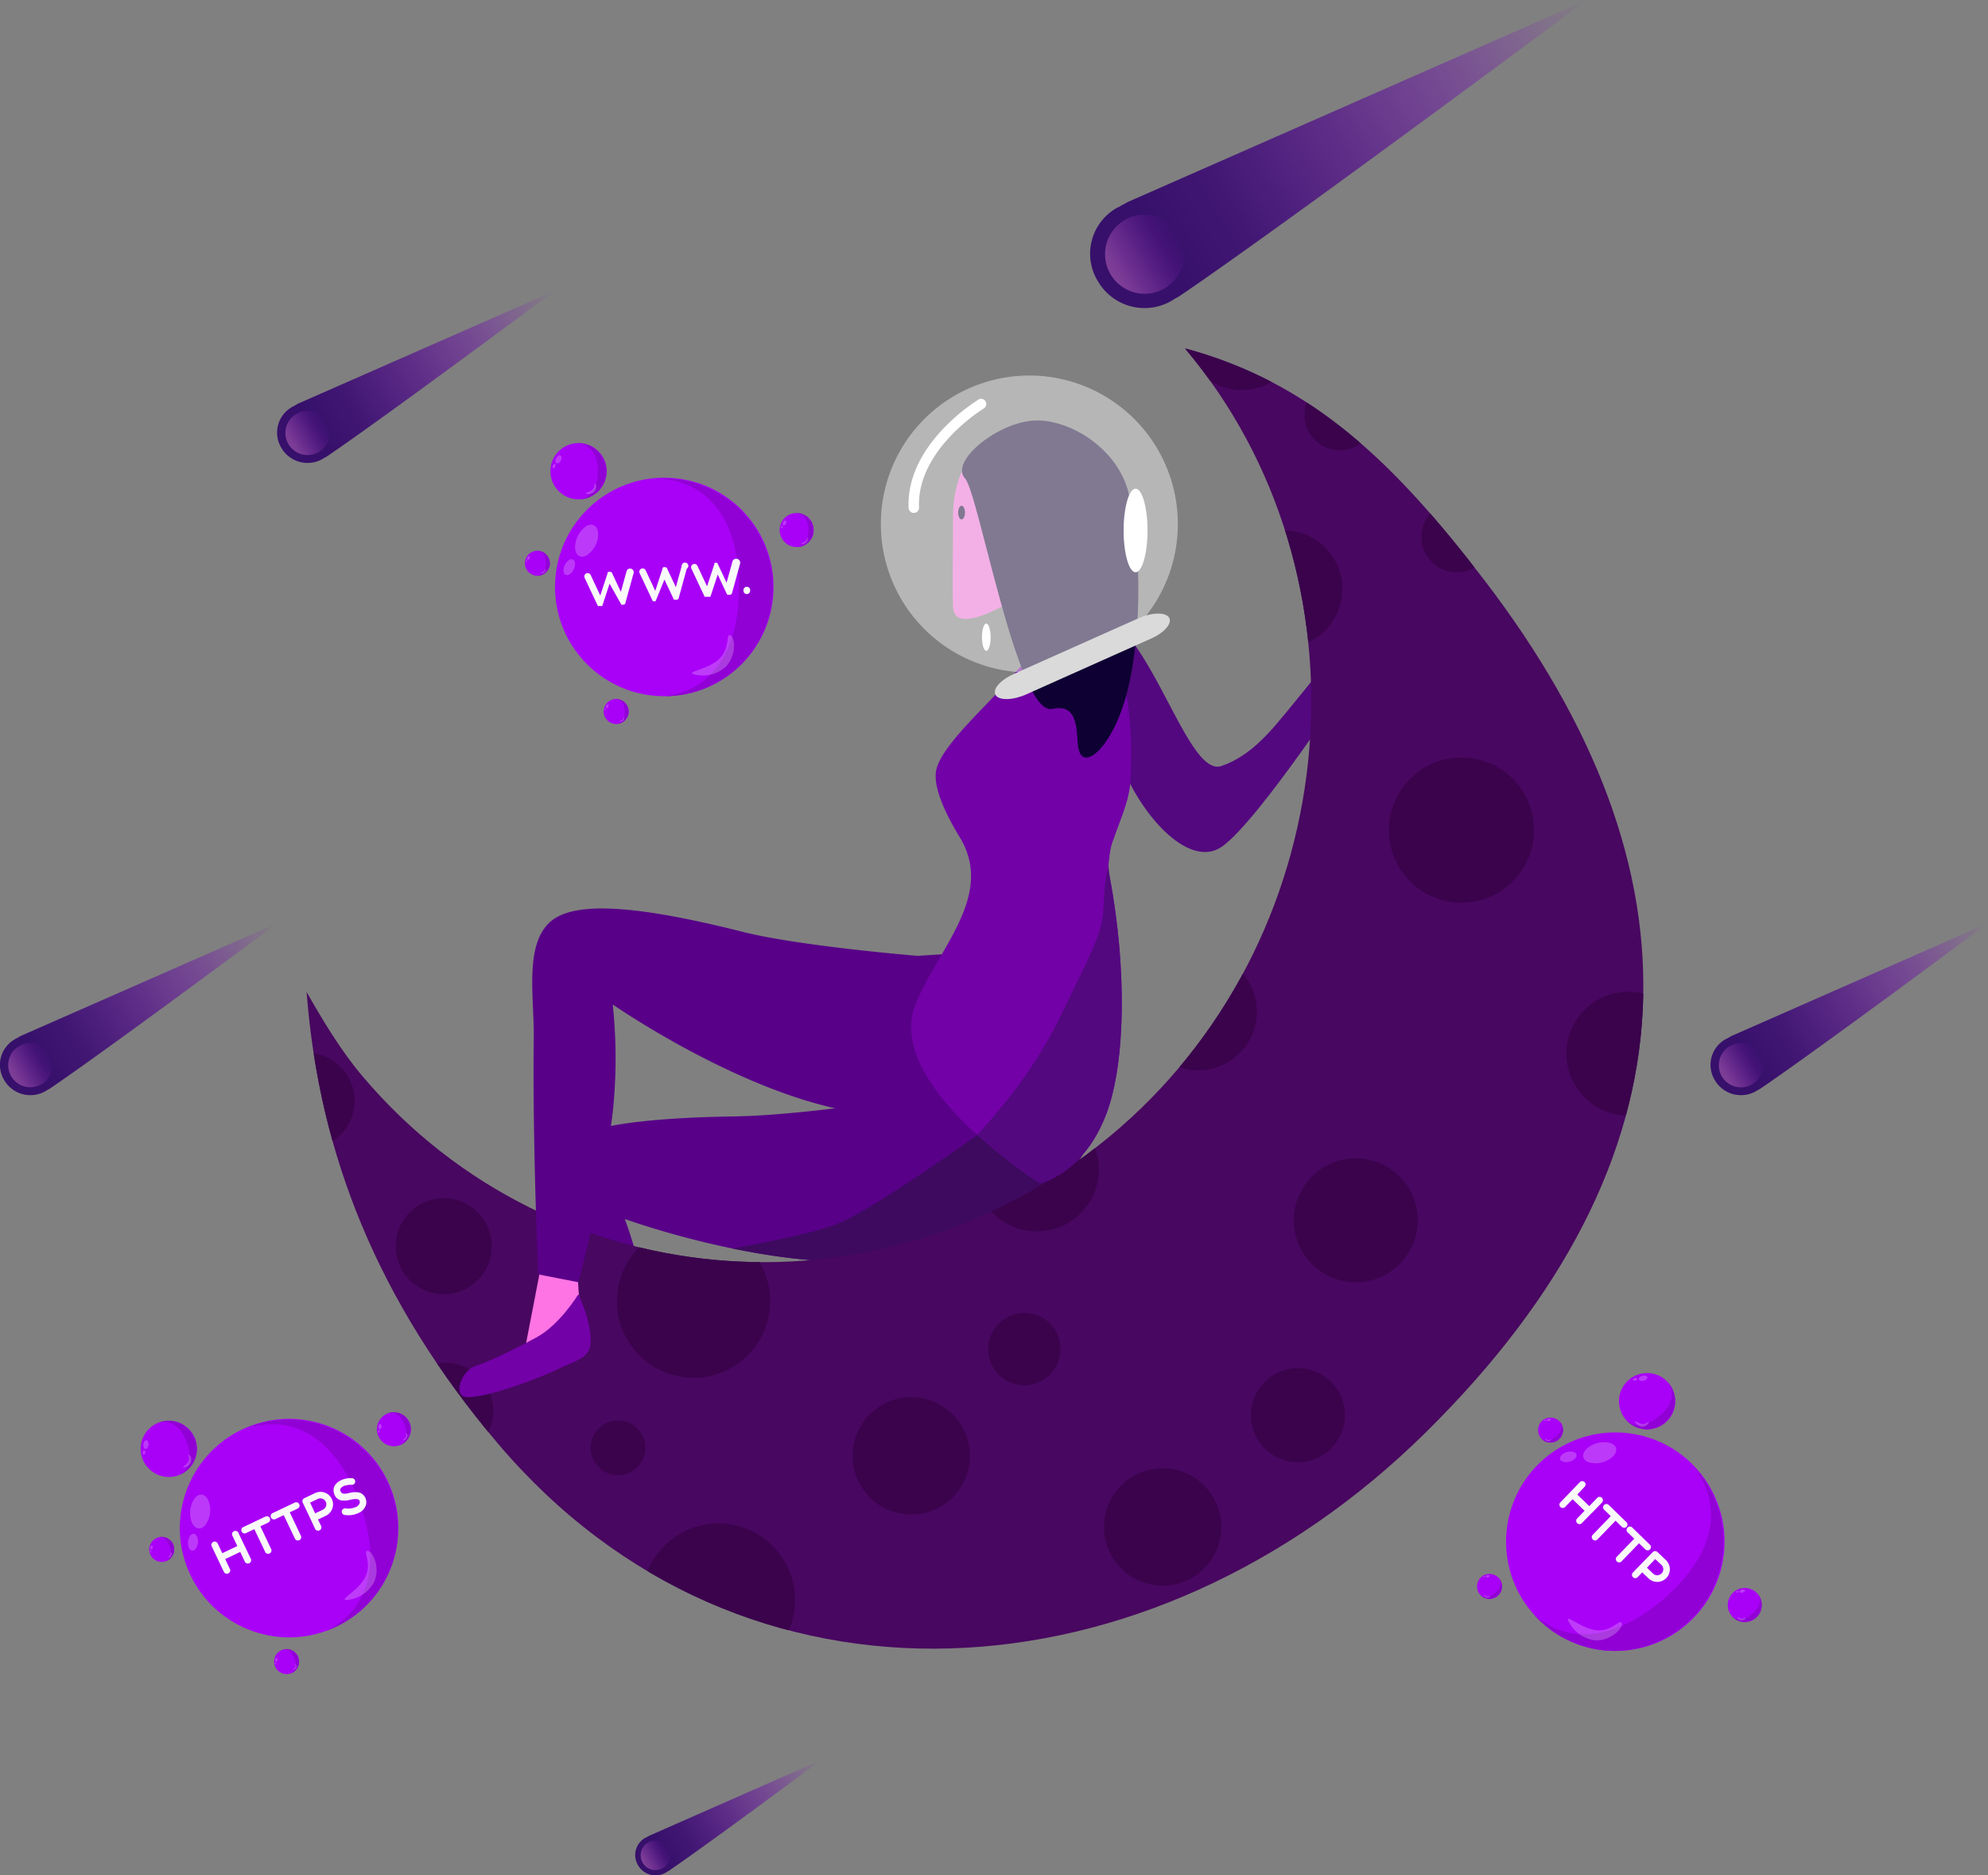 <svg id="Layer_1" data-name="Layer 1" xmlns="http://www.w3.org/2000/svg" xmlns:xlink="http://www.w3.org/1999/xlink" viewBox="0 0 459.06 433.07"><rect x="0" y="0" width="459.06" height="433.07" fill="#808080" stroke="none"/><defs><style>.cls-1,.cls-5{fill:#580088;}.cls-1,.cls-2,.cls-4{clip-rule:evenodd;}.cls-2,.cls-9{fill:#480760;}.cls-3{fill:#a901f7;}.cls-13,.cls-4{fill:#7201a7;}.cls-12,.cls-13,.cls-15,.cls-16,.cls-17,.cls-19,.cls-5,.cls-7,.cls-8,.cls-9{fill-rule:evenodd;}.cls-6{clip-path:url(#clip-path);}.cls-7{fill:#3e0a60;}.cls-8{fill:#53087f;}.cls-10{clip-path:url(#clip-path-2);}.cls-11{fill:#3a034c;}.cls-12{fill:#fe74e4;}.cls-14{clip-path:url(#clip-path-3);}.cls-15{fill:#0e0033;}.cls-16{fill:#e9e9e9;opacity:0.52;}.cls-17{fill:#dadada;}.cls-18,.cls-19,.cls-32,.cls-33{fill:#fff;}.cls-20{fill:url(#linear-gradient);}.cls-21,.cls-23,.cls-25,.cls-27,.cls-29{opacity:0.36;}.cls-21{fill:url(#linear-gradient-2);}.cls-22{fill:url(#linear-gradient-3);}.cls-23{fill:url(#linear-gradient-4);}.cls-24{fill:url(#linear-gradient-5);}.cls-25{fill:url(#linear-gradient-6);}.cls-26{fill:url(#linear-gradient-7);}.cls-27{fill:url(#linear-gradient-8);}.cls-28{fill:url(#linear-gradient-9);}.cls-29{fill:url(#linear-gradient-10);}.cls-30{clip-path:url(#clip-path-4);}.cls-31{fill:#9101d5;}.cls-32{opacity:0.23;}.cls-33{opacity:0.22;}.cls-34{clip-path:url(#clip-path-5);}.cls-35{clip-path:url(#clip-path-6);}.cls-36{clip-path:url(#clip-path-7);}.cls-37{clip-path:url(#clip-path-8);}.cls-38{fill:#f9f9f9;}.cls-39{clip-path:url(#clip-path-9);}.cls-40{clip-path:url(#clip-path-10);}.cls-41{clip-path:url(#clip-path-11);}.cls-42{clip-path:url(#clip-path-12);}.cls-43{clip-path:url(#clip-path-13);}.cls-44{clip-path:url(#clip-path-14);}.cls-45{clip-path:url(#clip-path-15);}.cls-46{clip-path:url(#clip-path-16);}.cls-47{clip-path:url(#clip-path-17);}.cls-48{clip-path:url(#clip-path-18);}</style><clipPath id="clip-path" transform="translate(-23.78 -37.21)"><path class="cls-1" d="M278.6,294.88S267.09,320.5,252.44,324c4.86-1.16-16.11,5.47-37.37,4.47-23.17-1.09-47-9.76-47-9.76a114.93,114.93,0,0,1,5.83,23.77c2.12,18.27,1.53,39.5,1.53,39.5l-9.37.63s-2.86-9.82-6.27-22.43c-2.49-9.23-5.28-19.95-7.46-29.41-2.09-9.08-7.5-20.63-2.18-27.18,4.77-5.87,19.63-8.21,43.21-8.57,13.24-.2,33-3.17,33-3.17l19.63-6s13.87-3,18-.27,14.64,9.38,14.64,9.38h0Z"/></clipPath><clipPath id="clip-path-2" transform="translate(-23.78 -37.21)"><path class="cls-2" d="M297.35,117.6c44.17,52.31,37.55,134.28-14.93,180s-130.83,40.37-175-11.94c-4.95-5.86-9.17-12.92-12.84-19.38,2.89,37.68,16.51,71.48,44,104.08C195.29,437.47,289.45,430.73,353,368c64.32-63.49,64.8-130,13.4-197-20.51-26.75-39.53-45.41-69.05-53.36h0Z"/></clipPath><clipPath id="clip-path-3" transform="translate(-23.78 -37.21)"><path class="cls-4" d="M280,234.52c0,0.83-.21,1.66-0.24,2.48a12.58,12.58,0,0,0,.22,2.44c4,21.09,3.76,43-.68,54.86-5.28,14.12-15.37,16.16-15.37,16.16a125.42,125.42,0,0,1-16.09-12.64c-8.66-8.22-16.76-19.22-12.47-29.2,5.48-12.76,17.51-24.38,10.51-37.24-0.89-1.63-6.58-10.28-6-15.78s11-14.63,16.19-20.61c7.61-8.74,15.76-17.34,15.76-17.34s14.87,4,13,39.8c-0.24,4.59-2.38,9-3.79,13.24a13.08,13.08,0,0,0-1,3.81v0Z"/></clipPath><linearGradient id="linear-gradient" x1="265.02" y1="156.74" x2="395.24" y2="156.74" gradientTransform="translate(-30.52 102.59) rotate(-30.66)" gradientUnits="userSpaceOnUse"><stop offset="0.13" stop-color="#37106b"/><stop offset="0.27" stop-color="#3d0f73" stop-opacity="0.93"/><stop offset="0.47" stop-color="#4e0d87" stop-opacity="0.74"/><stop offset="0.72" stop-color="#6909a9" stop-opacity="0.43"/><stop offset="1" stop-color="#8f03d8" stop-opacity="0"/></linearGradient><linearGradient id="linear-gradient-2" x1="268.33" y1="156.74" x2="286.61" y2="156.74" gradientTransform="translate(10.62 -60.83)" gradientUnits="userSpaceOnUse"><stop offset="0" stop-color="#ff94e7"/><stop offset="0.09" stop-color="#fa8ee6" stop-opacity="0.96"/><stop offset="0.23" stop-color="#ee7ee5" stop-opacity="0.85"/><stop offset="0.43" stop-color="#da64e2" stop-opacity="0.67"/><stop offset="0.66" stop-color="#be40de" stop-opacity="0.42"/><stop offset="0.92" stop-color="#9b12da" stop-opacity="0.1"/><stop offset="1" stop-color="#8f03d8" stop-opacity="0"/></linearGradient><linearGradient id="linear-gradient-3" x1="83.19" y1="93.66" x2="155.95" y2="93.66" xlink:href="#linear-gradient"/><linearGradient id="linear-gradient-4" x1="85.04" y1="93.66" x2="95.26" y2="93.66" gradientTransform="translate(4.64 43.52)" xlink:href="#linear-gradient-2"/><linearGradient id="linear-gradient-5" x1="-46.32" y1="186.61" x2="26.44" y2="186.61" xlink:href="#linear-gradient"/><linearGradient id="linear-gradient-6" x1="-44.47" y1="186.61" x2="-34.25" y2="186.61" gradientTransform="translate(70.15 96.57)" xlink:href="#linear-gradient-2"/><linearGradient id="linear-gradient-7" x1="293.45" y1="388.05" x2="366.22" y2="388.05" xlink:href="#linear-gradient"/><linearGradient id="linear-gradient-8" x1="295.31" y1="388.05" x2="305.52" y2="388.05" gradientTransform="translate(125.38 -104.88)" xlink:href="#linear-gradient-2"/><linearGradient id="linear-gradient-9" x1="-12.88" y1="417.17" x2="35.87" y2="417.17" xlink:href="#linear-gradient"/><linearGradient id="linear-gradient-10" x1="-11.64" y1="417.17" x2="-4.8" y2="417.17" gradientTransform="translate(183.38 48.45)" xlink:href="#linear-gradient-2"/><clipPath id="clip-path-4" transform="translate(-23.78 -37.21)"><circle class="cls-3" cx="177.17" cy="172.75" r="25.23"/></clipPath><clipPath id="clip-path-5" transform="translate(-23.78 -37.21)"><circle class="cls-3" cx="157.36" cy="146.02" r="6.5"/></clipPath><clipPath id="clip-path-6" transform="translate(-23.78 -37.21)"><circle class="cls-3" cx="207.74" cy="159.61" r="3.93"/></clipPath><clipPath id="clip-path-7" transform="translate(-23.78 -37.21)"><circle class="cls-3" cx="147.87" cy="167.28" r="2.89"/></clipPath><clipPath id="clip-path-8" transform="translate(-23.78 -37.21)"><circle class="cls-3" cx="166.05" cy="201.51" r="2.89"/></clipPath><clipPath id="clip-path-9" transform="translate(-23.78 -37.21)"><circle class="cls-3" cx="90.51" cy="390.1" r="25.23" transform="translate(-128.36 54.74) rotate(-20.07)"/></clipPath><clipPath id="clip-path-10" transform="translate(-23.78 -37.21)"><circle class="cls-3" cx="62.74" cy="371.79" r="6.5" transform="translate(-123.76 44.1) rotate(-20.07)"/></clipPath><clipPath id="clip-path-11" transform="translate(-23.78 -37.21)"><circle class="cls-3" cx="114.72" cy="367.27" r="3.93" transform="translate(-119.05 61.66) rotate(-20.07)"/></clipPath><clipPath id="clip-path-12" transform="translate(-23.78 -37.21)"><circle class="cls-3" cx="61.11" cy="395.02" r="2.89" transform="translate(-131.83 44.95) rotate(-20.07)"/></clipPath><clipPath id="clip-path-13" transform="translate(-23.78 -37.21)"><circle class="cls-3" cx="89.94" cy="420.93" r="2.89" transform="translate(-138.97 56.41) rotate(-20.07)"/></clipPath><clipPath id="clip-path-14" transform="translate(-23.78 -37.21)"><circle class="cls-3" cx="396.78" cy="393.22" r="25.23" transform="translate(-160.45 353.85) rotate(-40.7)"/></clipPath><clipPath id="clip-path-15" transform="translate(-23.78 -37.21)"><circle class="cls-3" cx="404.12" cy="360.78" r="6.5" transform="translate(-137.52 350.79) rotate(-40.7)"/></clipPath><clipPath id="clip-path-16" transform="translate(-23.78 -37.21)"><circle class="cls-3" cx="426.67" cy="407.83" r="3.93" transform="translate(-162.75 376.88) rotate(-40.7)"/></clipPath><clipPath id="clip-path-17" transform="translate(-23.78 -37.21)"><circle class="cls-3" cx="381.82" cy="367.45" r="2.89" transform="translate(-147.26 337.86) rotate(-40.7)"/></clipPath><clipPath id="clip-path-18" transform="translate(-23.78 -37.21)"><circle class="cls-3" cx="367.73" cy="403.55" r="2.89" transform="translate(-174.22 337.4) rotate(-40.7)"/></clipPath></defs><title>Hero 1</title><path class="cls-5" d="M278.6,294.88S267.09,320.5,252.44,324c4.86-1.16-16.11,5.47-37.37,4.47-23.17-1.09-47-9.76-47-9.76a114.93,114.93,0,0,1,5.83,23.77c2.12,18.27,1.53,39.5,1.53,39.5l-9.37.63s-2.86-9.82-6.27-22.43c-2.49-9.23-5.28-19.95-7.46-29.41-2.09-9.08-7.5-20.63-2.18-27.18,4.77-5.87,19.63-8.21,43.21-8.57,13.24-.2,33-3.17,33-3.17l19.63-6s13.87-3,18-.27,14.64,9.38,14.64,9.38h0Z" transform="translate(-23.78 -37.21)"/><g class="cls-6"><path class="cls-7" d="M252,297.5s-24.89,18-34.38,22.13c-7.41,3.2-31,7-31,7s47,3.07,59.33,4.74,38.91-28.26,37.67-31S252,297.5,252,297.5Z" transform="translate(-23.78 -37.21)"/></g><path class="cls-8" d="M258.83,188.93c-0.45-.78,18.79,10.07,23.22,23,4.38,12.8,16.09,26.24,23.9,20.79,8.55-6,30.91-40.27,30.91-40.27l-4.8-4.77s-4.65,6-10.09,12.61c-4.5,5.45-9.08,11.37-16.12,13.81-8.84,3.06-17.67-39.11-33.26-36.36-3.32.59-13.76,11.16-13.76,11.16h0Z" transform="translate(-23.78 -37.21)"/><path class="cls-9" d="M297.35,117.6c44.17,52.31,37.55,134.28-14.93,180s-130.83,40.37-175-11.94c-4.95-5.86-9.17-12.92-12.84-19.38,2.89,37.68,16.51,71.48,44,104.08C195.29,437.47,289.45,430.73,353,368c64.32-63.49,64.8-130,13.4-197-20.51-26.75-39.53-45.41-69.05-53.36h0Z" transform="translate(-23.78 -37.21)"/><g class="cls-10"><circle class="cls-11" cx="70.8" cy="254.23" r="11.08"/><circle class="cls-11" cx="102.47" cy="287.78" r="11.08"/><circle class="cls-11" cx="102.8" cy="325.78" r="11.08"/><circle class="cls-11" cx="160.15" cy="300.48" r="17.68"/><circle class="cls-11" cx="165.9" cy="369.48" r="17.68"/><circle class="cls-11" cx="142.71" cy="334.35" r="6.31"/><circle class="cls-11" cx="276.68" cy="233.62" r="13.54"/><circle class="cls-11" cx="268.47" cy="352.62" r="13.54"/><circle class="cls-11" cx="210.42" cy="336.19" r="13.54"/><circle class="cls-11" cx="286.75" cy="76.52" r="13.54"/><circle class="cls-11" cx="296.42" cy="136.01" r="13.54"/><circle class="cls-11" cx="309.39" cy="95.79" r="8.17"/><circle class="cls-11" cx="336.39" cy="124" r="8.17"/><circle class="cls-11" cx="337.47" cy="191.69" r="16.75"/><circle class="cls-11" cx="376.02" cy="243.32" r="14.3"/><circle class="cls-11" cx="313.07" cy="281.8" r="14.3"/><circle class="cls-11" cx="239.44" cy="270.05" r="14.3"/><circle class="cls-11" cx="236.54" cy="311.54" r="8.35"/><circle class="cls-11" cx="299.71" cy="326.8" r="10.85"/></g><path class="cls-12" d="M157.83,326.6s-1.32,4.1.05,12.79c2.26,14.29-12.63,8.05-12.63,8.05l4-20.69,8.54-.15h0Z" transform="translate(-23.78 -37.21)"/><path class="cls-5" d="M278.71,274.55s-17.34,22.19-32.44,21.8c5,0.13-17,1.18-37.49-5.34-22.32-7.1-43.51-21.84-43.51-21.84a118.59,118.59,0,0,1,0,24.89c-2.29,18.52-7.94,39.25-7.94,39.25l-9.29-1.82s-0.44-10.4-.75-23.69c-0.23-9.72-.39-21-0.25-30.86,0.13-9.47-2.39-22.24,4.36-27.3,6.05-4.53,21.09-3,44.15,2.82,13,3.25,40.06,5.48,40.06,5.48l13.45-.83s14.23,0.68,17.6,4.41,12,13,12,13h0Z" transform="translate(-23.78 -37.21)"/><path class="cls-12" d="M255.93,136.76s-12.17,3.11-12.09,20c0,7.34-.15,15.22,0,20.49,0.23,8,16.31-2.85,20.83-5.51s11.79-22.44,8.33-29.17-17.08-5.82-17.08-5.82h0Z" transform="translate(-23.78 -37.21)"/><path class="cls-13" d="M280,234.52c0,0.83-.21,1.66-0.24,2.48a12.58,12.58,0,0,0,.22,2.44c4,21.09,3.76,43-.68,54.86-5.28,14.12-15.37,16.16-15.37,16.16a125.42,125.42,0,0,1-16.09-12.64c-8.66-8.22-16.76-19.22-12.47-29.2,5.48-12.76,17.51-24.38,10.51-37.24-0.89-1.63-6.58-10.28-6-15.78s11-14.63,16.19-20.61c7.61-8.74,15.76-17.34,15.76-17.34s14.87,4,13,39.8c-0.24,4.59-2.38,9-3.79,13.24a13.08,13.08,0,0,0-1,3.81v0Z" transform="translate(-23.78 -37.21)"/><g class="cls-14"><path class="cls-8" d="M281.5,234s-2.42,1.95-2.75,10.06-0.42,8.11-10.58,28.78-28.83,36.33-28.83,36.33l26.83,10.33L293,290.16l-3.83-53.33Z" transform="translate(-23.78 -37.21)"/></g><path class="cls-15" d="M263.15,134.3c8.6,0,19.05,7.16,21.28,16.95,3.14,13.77,3,34.16-.79,47.29-3.48,12-10.55,17.74-11,10.25-0.3-4.64-.56-9-5.91-7.88-8,1.68-17-49.92-20.1-53.2-3.74-4,8-13.4,16.55-13.4h0Z" transform="translate(-23.78 -37.21)"/><path class="cls-15" d="M245.82,154c0.44,0,.79.71,0.79,1.58s-0.35,1.58-.79,1.58-0.79-.71-0.79-1.58,0.35-1.58.79-1.58h0Z" transform="translate(-23.78 -37.21)"/><path class="cls-16" d="M261.47,123.93a34.29,34.29,0,1,1-34.29,34.29,34.28,34.28,0,0,1,34.29-34.29h0Z" transform="translate(-23.78 -37.21)"/><path class="cls-17" d="M257.84,192.86L286.64,180c3.1-1.39,6.28-1.47,7.09-.18s-1,3.46-4.15,4.85l-28.8,12.88c-3.1,1.39-6.28,1.47-7.09.18s1-3.46,4.15-4.85h0Z" transform="translate(-23.78 -37.21)"/><path class="cls-13" d="M157.33,336.07s3.43,7.13,2.76,11.82c-0.43,3-3.71,3.67-6.7,5.12-7.71,3.76-20,7.64-22.46,6.7s-0.28-6.23,2.76-7.09c2.14-.61,8.56-3.64,14-6.59s9.67-10,9.67-10h0Z" transform="translate(-23.78 -37.21)"/><path class="cls-18" d="M249.69,129.48a1.2,1.2,0,0,1,1.25,2.06S235.4,141,236,154.4a1.2,1.2,0,1,1-2.41.1c-0.62-14.66,15.45-24.6,16.13-25h0" transform="translate(-23.78 -37.21)"/><path class="cls-19" d="M286,150.06c1.52,0,2.76,4.32,2.76,9.65s-1.24,9.65-2.76,9.65-2.76-4.32-2.76-9.65,1.24-9.65,2.76-9.65h0Z" transform="translate(-23.78 -37.21)"/><path class="cls-19" d="M251.53,181.2c0.54,0,1,1.41,1,3.15s-0.44,3.15-1,3.15-1-1.41-1-3.15,0.44-3.15,1-3.15h0Z" transform="translate(-23.78 -37.21)"/><path class="cls-20" d="M390.2,37.21s-69.93,52.05-94,68.34c-0.24.18-.93,0.53-1.18,0.67a6.15,6.15,0,0,1-.6.39,12.45,12.45,0,0,1-17.06-4.36,12.15,12.15,0,0,1,4.06-16.88,3.55,3.55,0,0,1,1-.47l0-.07,1.84-1Z" transform="translate(-23.78 -37.21)"/><circle class="cls-21" cx="288.09" cy="95.9" r="9.14" transform="translate(-32.41 123.12) rotate(-30.66)"/><path class="cls-22" d="M151.84,104.38s-39.07,29.08-52.51,38.19c-0.13.1-.52,0.3-0.66,0.37a3.43,3.43,0,0,1-.34.22,7,7,0,0,1-9.53-2.44,6.79,6.79,0,0,1,2.27-9.43A2,2,0,0,1,91.6,131l0,0,1-.58Z" transform="translate(-23.78 -37.21)"/><circle class="cls-23" cx="94.79" cy="137.18" r="5.11" transform="translate(-80.48 30.31) rotate(-30.66)"/><path class="cls-24" d="M87.84,250.38s-39.07,29.08-52.51,38.19c-0.13.1-.52,0.3-0.66,0.37a3.43,3.43,0,0,1-.34.22,7,7,0,0,1-9.53-2.44,6.79,6.79,0,0,1,2.27-9.43A2,2,0,0,1,27.6,277l0,0,1-.58Z" transform="translate(-23.78 -37.21)"/><circle class="cls-25" cx="30.79" cy="283.18" r="5.11" transform="translate(-163.89 18.08) rotate(-30.66)"/><path class="cls-26" d="M482.84,250.38s-39.07,29.08-52.51,38.19c-0.13.1-.52,0.3-0.66,0.37a3.43,3.43,0,0,1-.34.22,7,7,0,0,1-9.53-2.44,6.79,6.79,0,0,1,2.27-9.43,2,2,0,0,1,.53-0.26l0,0,1-.58Z" transform="translate(-23.78 -37.21)"/><circle class="cls-27" cx="425.79" cy="283.18" r="5.11" transform="translate(-108.66 219.53) rotate(-30.66)"/><path class="cls-28" d="M213.39,443.64s-26.18,19.49-35.18,25.59c-0.09.07-.35,0.2-0.44,0.25l-0.23.15a4.66,4.66,0,0,1-6.39-1.63,4.55,4.55,0,0,1,1.52-6.32,1.33,1.33,0,0,1,.36-0.17l0,0,0.69-.39Z" transform="translate(-23.78 -37.21)"/><circle class="cls-29" cx="175.16" cy="465.62" r="3.42" transform="translate(-236.75 117.22) rotate(-30.66)"/><circle class="cls-3" cx="153.39" cy="135.54" r="25.23"/><g class="cls-30"><path class="cls-31" d="M202.26,172.88A25.23,25.23,0,0,1,177,198.11c-0.45,0-.89,0-1.34,0,13.31-.7,18.77-11.71,18.77-25.2s-5.46-24.51-18.77-25.2c0.44,0,.89,0,1.34,0A25.23,25.23,0,0,1,202.26,172.88Z" transform="translate(-23.78 -37.21)"/><path class="cls-32" d="M191.38,191.16a7.84,7.84,0,0,1-7.64,1.68c-1.14-.59,3.86-1.16,6.27-3.62s1.32-5.88,2.46-5.29S193.79,188.7,191.38,191.16Z" transform="translate(-23.78 -37.21)"/><path class="cls-33" d="M161.91,160.64a5.91,5.91,0,0,1-2.71,4.85c-1.46.76-2.62-.12-2.62-2a6,6,0,0,1,2.62-4.8C160.68,157.89,161.91,158.74,161.91,160.64Z" transform="translate(-23.78 -37.21)"/><path class="cls-33" d="M156.57,167.48a3,3,0,0,1-1.35,2.42c-0.73.38-1.31-.06-1.31-1a3,3,0,0,1,1.31-2.4C156,166.11,156.57,166.53,156.57,167.48Z" transform="translate(-23.78 -37.21)"/></g><circle class="cls-3" cx="133.59" cy="108.81" r="6.5"/><g class="cls-34"><path class="cls-31" d="M163.82,146.06a6.5,6.5,0,0,1-6.5,6.5H157c3.43-.18,4.83-3,4.83-6.49s-1.4-6.31-4.83-6.49h0.34A6.5,6.5,0,0,1,163.82,146.06Z" transform="translate(-23.78 -37.21)"/><path class="cls-32" d="M161,150.76a2,2,0,0,1-2,.43c-0.29-.15,1-0.3,1.61-0.93s0.34-1.51.63-1.36A1.51,1.51,0,0,1,161,150.76Z" transform="translate(-23.78 -37.21)"/><path class="cls-33" d="M153.43,142.91a1.52,1.52,0,0,1-.7,1.25c-0.38.2-.67,0-0.67-0.5a1.54,1.54,0,0,1,.67-1.24C153.12,142.2,153.43,142.42,153.43,142.91Z" transform="translate(-23.78 -37.21)"/><path class="cls-33" d="M152.06,144.67a0.76,0.76,0,0,1-.35.62c-0.19.1-.34,0-0.34-0.25a0.77,0.77,0,0,1,.34-0.62C151.9,144.31,152.06,144.42,152.06,144.67Z" transform="translate(-23.78 -37.21)"/></g><circle class="cls-3" cx="183.96" cy="122.4" r="3.93"/><g class="cls-35"><path class="cls-31" d="M211.65,159.63a3.93,3.93,0,0,1-3.93,3.93h-0.21c2.07-.11,2.92-1.82,2.92-3.92s-0.85-3.81-2.92-3.92h0.21A3.93,3.93,0,0,1,211.65,159.63Z" transform="translate(-23.78 -37.21)"/><path class="cls-32" d="M210,162.48a1.22,1.22,0,0,1-1.19.26c-0.18-.09.6-0.18,1-0.56s0.2-.91.38-0.82A0.91,0.91,0,0,1,210,162.48Z" transform="translate(-23.78 -37.21)"/><path class="cls-33" d="M205.37,157.73a0.92,0.92,0,0,1-.42.75c-0.23.12-.41,0-0.41-0.3a0.93,0.93,0,0,1,.41-0.75C205.18,157.3,205.37,157.43,205.37,157.73Z" transform="translate(-23.78 -37.21)"/><path class="cls-33" d="M204.54,158.79a0.46,0.46,0,0,1-.21.38c-0.11.06-.2,0-0.2-0.15a0.46,0.46,0,0,1,.2-0.37C204.44,158.58,204.54,158.64,204.54,158.79Z" transform="translate(-23.78 -37.21)"/></g><circle class="cls-3" cx="124.09" cy="130.07" r="2.89"/><g class="cls-36"><path class="cls-31" d="M150.74,167.3a2.89,2.89,0,0,1-2.89,2.89H147.7c1.52-.08,2.15-1.34,2.15-2.88s-0.62-2.8-2.15-2.88h0.15A2.89,2.89,0,0,1,150.74,167.3Z" transform="translate(-23.78 -37.21)"/><path class="cls-32" d="M149.5,169.39a0.9,0.9,0,0,1-.87.19c-0.13-.07.44-0.13,0.72-0.41s0.15-.67.28-0.61A0.67,0.67,0,0,1,149.5,169.39Z" transform="translate(-23.78 -37.21)"/><path class="cls-33" d="M146.12,165.9a0.68,0.68,0,0,1-.31.55c-0.17.09-.3,0-0.3-0.22a0.68,0.68,0,0,1,.3-0.55C146,165.58,146.12,165.68,146.12,165.9Z" transform="translate(-23.78 -37.21)"/><path class="cls-33" d="M145.51,166.68a0.34,0.34,0,0,1-.15.28c-0.08,0-.15,0-0.15-0.11a0.34,0.34,0,0,1,.15-0.27C145.44,166.52,145.51,166.57,145.51,166.68Z" transform="translate(-23.78 -37.21)"/></g><circle class="cls-3" cx="142.28" cy="164.3" r="2.89"/><g class="cls-37"><path class="cls-31" d="M168.93,201.53a2.89,2.89,0,0,1-2.89,2.89h-0.15c1.52-.08,2.15-1.34,2.15-2.88s-0.62-2.8-2.15-2.88H166A2.89,2.89,0,0,1,168.93,201.53Z" transform="translate(-23.78 -37.21)"/><path class="cls-32" d="M167.68,203.62a0.9,0.9,0,0,1-.87.19c-0.13-.07.44-0.13,0.72-0.41s0.15-.67.28-0.61A0.67,0.67,0,0,1,167.68,203.62Z" transform="translate(-23.78 -37.21)"/><path class="cls-33" d="M164.31,200.13a0.68,0.68,0,0,1-.31.55c-0.17.09-.3,0-0.3-0.22a0.68,0.68,0,0,1,.3-0.55C164.17,199.81,164.31,199.91,164.31,200.13Z" transform="translate(-23.78 -37.21)"/><path class="cls-33" d="M163.7,200.91a0.34,0.34,0,0,1-.15.28c-0.08,0-.15,0-0.15-0.11a0.34,0.34,0,0,1,.15-0.27C163.63,200.75,163.7,200.8,163.7,200.91Z" transform="translate(-23.78 -37.21)"/></g><path class="cls-38" d="M170.05,169.7l-1.89,6.88h0v0h0v0.05h0v0l0,0v0h0l0,0h0v0h0v0a0.73,0.73,0,0,1-.64.22h-0.25l0,0,0,0,0,0,0,0,0,0,0,0,0,0,0,0,0,0,0,0,0,0,0,0,0,0v0h0L164.54,172l-1.67,5.08h0l0,0h0l0,0.07h0l0,0h0l0,0h0l0,0h0l0,0h0l0,0h0l-0.07,0h0l0,0h-0.07l-0.1,0H161.9l-0.09,0h0l0,0h0l0,0h0l0,0,0,0,0,0h0l0,0,0,0,0,0,0,0h0l0,0,0,0v0h0l0-.06-3-6.38a0.77,0.77,0,1,1,1.39-.65l2.19,4.67,1.67-5.08h0v-0.22l0,0h0l0,0h0a0.75,0.75,0,0,1,.33-0.18h0.2a0.75,0.75,0,0,1,.37.1h0l0.06,0h0l0,0h0l0,0,0,0,0,0,0,0h0l0,0v0l0,0h0v0l0,0v0h0l2.13,4.54,1.34-4.87A0.77,0.77,0,1,1,170.05,169.7Z" transform="translate(-23.78 -37.21)"/><path class="cls-38" d="M182.36,168.55l-1.89,6.88h0v0h0v0.05h0v0l0,0v0h0l0,0h0v0h0v0a0.72,0.72,0,0,1-.64.22H179.4l0,0,0,0,0,0,0,0,0,0,0,0,0,0,0,0,0,0,0,0,0,0,0,0,0,0v0h0l-2.19-4.66L175.18,176h0l0,0h0l0,0.07h0l0,0h0l0,0h0l0,0h0l0,0h0l0,0h0l-0.07,0h0l0,0h-0.07l-0.09,0h-0.35l-0.09,0h0l0,0h0l0,0h0l0,0,0,0,0,0h0l0,0,0,0,0,0,0,0h0l0,0,0,0v0h0l0-.06-3-6.38a0.77,0.77,0,1,1,1.39-.65l2.19,4.67,1.67-5.08h0v-0.22l0,0h0l0,0h0a0.75,0.75,0,0,1,.33-0.18h0.2a0.74,0.74,0,0,1,.37.1h0l0.06,0h0l0,0h0l0,0,0,0,0,0,0,0h0l0,0v0l0,0h0v0l0,0v0h0l2.13,4.54,1.34-4.87A0.77,0.77,0,1,1,182.36,168.55Z" transform="translate(-23.78 -37.21)"/><path class="cls-38" d="M194.67,167.4l-1.89,6.88h0v0h0v0.05h0v0l0,0v0h0l0,0h0v0h0v0a0.72,0.72,0,0,1-.64.22H191.7l0,0,0,0,0,0,0,0,0,0,0,0,0,0,0,0,0,0,0,0,0,0,0,0,0,0v0h0l-2.19-4.66-1.67,5.08h0l0,0h0l0,0.06h0l0,0h0l0,0h0l0,0h0l0,0h0l0,0h0l-0.07,0h0l0,0H187l-0.09,0h-0.35l-0.09,0h0l0,0h0l0,0h0l0,0,0,0,0,0h0l0,0,0,0,0,0,0,0h0l0,0,0,0v0h0l0-.06-3-6.38a0.77,0.77,0,1,1,1.39-.65l2.19,4.67,1.67-5.08h0v-0.22l0,0h0l0,0h0a0.75,0.75,0,0,1,.33-0.18H189a0.74,0.74,0,0,1,.37.1h0l0.06,0h0l0,0h0l0,0,0,0,0,0,0,0h0l0,0v0l0,0h0v0l0,0v0h0l2.13,4.54,1.34-4.87A0.77,0.77,0,1,1,194.67,167.4Z" transform="translate(-23.78 -37.21)"/><path class="cls-38" d="M197,173.46v0.15a0.77,0.77,0,0,1-1.53.14V173.6A0.77,0.77,0,1,1,197,173.46Z" transform="translate(-23.78 -37.21)"/><circle class="cls-3" cx="90.51" cy="390.1" r="25.23" transform="translate(-152.13 17.53) rotate(-20.07)"/><g class="cls-39"><path class="cls-31" d="M114.12,381.61a25.23,25.23,0,0,1-15,32.35c-0.42.15-.84,0.3-1.27,0.43,12.26-5.22,13.61-17.44,9-30.1s-13.53-21.15-26.27-17.23c0.41-.17.82-0.33,1.24-0.49A25.23,25.23,0,0,1,114.12,381.61Z" transform="translate(-23.78 -37.21)"/><path class="cls-32" d="M110.18,402.51a7.84,7.84,0,0,1-6.6,4.2c-1.27-.16,3.23-2.41,4.65-5.55s-0.78-6,.49-5.81S111.6,399.38,110.18,402.51Z" transform="translate(-23.78 -37.21)"/><path class="cls-33" d="M72,384a5.91,5.91,0,0,1-.88,5.48c-1.11,1.21-2.5.78-3.13-.94a6,6,0,0,1,.81-5.41C69.93,381.8,71.37,382.18,72,384Z" transform="translate(-23.78 -37.21)"/><path class="cls-33" d="M69.35,392.21a3,3,0,0,1-.44,2.74c-0.55.61-1.25,0.39-1.57-.47a3,3,0,0,1,.41-2.7C68.31,391.14,69,391.32,69.35,392.21Z" transform="translate(-23.78 -37.21)"/></g><circle class="cls-3" cx="62.74" cy="371.79" r="6.5" transform="translate(-147.54 6.89) rotate(-20.07)"/><g class="cls-40"><path class="cls-31" d="M68.82,369.61a6.5,6.5,0,0,1-3.87,8.33l-0.33.11c3.16-1.34,3.5-4.49,2.31-7.75s-3.48-5.44-6.77-4.44l0.32-.13A6.5,6.5,0,0,1,68.82,369.61Z" transform="translate(-23.78 -37.21)"/><path class="cls-32" d="M67.8,375a2,2,0,0,1-1.7,1.08c-0.33,0,.83-0.62,1.2-1.43s-0.2-1.54.13-1.5A1.51,1.51,0,0,1,67.8,375Z" transform="translate(-23.78 -37.21)"/><path class="cls-33" d="M58,370.21a1.52,1.52,0,0,1-.23,1.41c-0.29.31-.64,0.2-0.81-0.24a1.54,1.54,0,0,1,.21-1.39C57.44,369.65,57.81,369.75,58,370.21Z" transform="translate(-23.78 -37.21)"/><path class="cls-33" d="M57.29,372.34a0.76,0.76,0,0,1-.11.71c-0.14.16-.32,0.1-0.4-0.12a0.77,0.77,0,0,1,.1-0.7C57,372.06,57.21,372.11,57.29,372.34Z" transform="translate(-23.78 -37.21)"/></g><circle class="cls-3" cx="114.72" cy="367.27" r="3.93" transform="translate(-142.83 24.45) rotate(-20.07)"/><g class="cls-41"><path class="cls-31" d="M118.39,365.95a3.93,3.93,0,0,1-2.34,5l-0.2.07c1.91-.81,2.12-2.71,1.4-4.68s-2.11-3.29-4.09-2.68l0.19-.08A3.93,3.93,0,0,1,118.39,365.95Z" transform="translate(-23.78 -37.21)"/><path class="cls-32" d="M117.78,369.2a1.22,1.22,0,0,1-1,.65c-0.2,0,.5-0.38.72-0.86s-0.12-.93.08-0.9A0.91,0.91,0,0,1,117.78,369.2Z" transform="translate(-23.78 -37.21)"/><path class="cls-33" d="M111.84,366.31a0.92,0.92,0,0,1-.14.85c-0.17.19-.39,0.12-0.49-0.15a0.93,0.93,0,0,1,.13-0.84C111.51,366,111.74,366,111.84,366.31Z" transform="translate(-23.78 -37.21)"/><path class="cls-33" d="M111.42,367.6a0.46,0.46,0,0,1-.07.43c-0.09.09-.19,0.06-0.24-0.07a0.46,0.46,0,0,1,.06-0.42C111.26,367.43,111.37,367.46,111.42,367.6Z" transform="translate(-23.78 -37.21)"/></g><circle class="cls-3" cx="61.11" cy="395.02" r="2.89" transform="translate(-155.61 7.74) rotate(-20.07)"/><g class="cls-42"><path class="cls-31" d="M63.82,394a2.89,2.89,0,0,1-1.72,3.7l-0.14,0c1.4-.6,1.56-2,1-3.44s-1.55-2.42-3-2l0.14-.06A2.89,2.89,0,0,1,63.82,394Z" transform="translate(-23.78 -37.21)"/><path class="cls-32" d="M63.36,396.44a0.9,0.9,0,0,1-.76.48c-0.15,0,.37-0.28.53-0.64s-0.09-.68.06-0.66A0.67,0.67,0,0,1,63.36,396.44Z" transform="translate(-23.78 -37.21)"/><path class="cls-33" d="M59,394.31a0.68,0.68,0,0,1-.1.63c-0.13.14-.29,0.09-0.36-0.11a0.68,0.68,0,0,1,.09-0.62C58.76,394.07,58.92,394.11,59,394.31Z" transform="translate(-23.78 -37.21)"/><path class="cls-33" d="M58.69,395.26a0.34,0.34,0,0,1-.05.31c-0.06.07-.14,0-0.18-0.05a0.34,0.34,0,0,1,0-.31C58.57,395.13,58.66,395.16,58.69,395.26Z" transform="translate(-23.78 -37.21)"/></g><circle class="cls-3" cx="89.94" cy="420.93" r="2.89" transform="translate(-162.75 19.2) rotate(-20.07)"/><g class="cls-43"><path class="cls-31" d="M92.64,420a2.89,2.89,0,0,1-1.72,3.7l-0.14,0c1.4-.6,1.56-2,1-3.44s-1.55-2.42-3-2l0.14-.06A2.89,2.89,0,0,1,92.64,420Z" transform="translate(-23.78 -37.21)"/><path class="cls-32" d="M92.19,422.35a0.9,0.9,0,0,1-.76.48c-0.15,0,.37-0.28.53-0.64s-0.09-.68.06-0.66A0.67,0.67,0,0,1,92.19,422.35Z" transform="translate(-23.78 -37.21)"/><path class="cls-33" d="M87.82,420.22a0.68,0.68,0,0,1-.1.63c-0.13.14-.29,0.09-0.36-0.11a0.68,0.68,0,0,1,.09-0.62C87.58,420,87.75,420,87.82,420.22Z" transform="translate(-23.78 -37.21)"/><path class="cls-33" d="M87.52,421.17a0.34,0.34,0,0,1-.05.31c-0.06.07-.14,0-0.18-0.05a0.34,0.34,0,0,1,0-.31C87.4,421,87.48,421.07,87.52,421.17Z" transform="translate(-23.78 -37.21)"/></g><path class="cls-38" d="M80.3,394.25l1.43,3a0.77,0.77,0,0,1-1.38.66l-1.1-2.32-3.47,1.65,1.1,2.32a0.77,0.77,0,0,1-1.39.66l-2.86-6a0.77,0.77,0,0,1,1.38-.66l1.1,2.32,3.47-1.65-1.1-2.32a0.77,0.77,0,1,1,1.38-.66l1.43,3h0Z" transform="translate(-23.78 -37.21)"/><path class="cls-38" d="M86.1,387.8a0.77,0.77,0,0,1-.36,1l-1.84.87L86.43,395a0.77,0.77,0,0,1-1.38.66l-2.54-5.33-1.83.87a0.77,0.77,0,1,1-.66-1.38l5.06-2.4A0.77,0.77,0,0,1,86.1,387.8Z" transform="translate(-23.78 -37.21)"/><path class="cls-38" d="M92.89,384.57a0.77,0.77,0,0,1-.36,1l-1.84.87,2.53,5.33a0.77,0.77,0,1,1-1.38.66l-2.54-5.33-1.84.87a0.77,0.77,0,1,1-.66-1.38l5.06-2.4A0.77,0.77,0,0,1,92.89,384.57Z" transform="translate(-23.78 -37.21)"/><path class="cls-38" d="M100.41,383.38A2.91,2.91,0,0,1,99,387.25l-1.79.85,0.7,1.46a0.77,0.77,0,1,1-1.39.66l-1-2.16-1.84-3.87a0.76,0.76,0,0,1,.36-1L96.53,382A2.91,2.91,0,0,1,100.41,383.38ZM99,384a1.38,1.38,0,0,0-1.83-.65l-1.79.85,1.18,2.48,1.79-.85A1.38,1.38,0,0,0,99,384Z" transform="translate(-23.78 -37.21)"/><path class="cls-38" d="M108.13,383.08a2.37,2.37,0,0,1,.09,1.85,3.11,3.11,0,0,1-1.7,1.69l-0.11.05h0a5.43,5.43,0,0,1-3.11.37,0.77,0.77,0,0,1,.21-1.52,4,4,0,0,0,2.28-.25h0l0.08,0a1.68,1.68,0,0,0,.92-0.84,0.84,0.84,0,0,0,0-.66c-0.09-.18-0.31-0.66-2.21-0.2h0a4.93,4.93,0,0,1-1.76.15,2.08,2.08,0,0,1-1.75-1.24c-0.69-1.55,0-2.75,1.48-3.46l0.37-.16h0a5.6,5.6,0,0,1,2.22-.29,0.77,0.77,0,0,1-.05,1.53,4.27,4.27,0,0,0-1.6.18h0l-0.11,0c-0.92.38-1.16,0.78-1,1.2s0.36,0.89,1.87.54h0a5.87,5.87,0,0,1,2.22-.2A2.18,2.18,0,0,1,108.13,383.08Z" transform="translate(-23.78 -37.21)"/><circle class="cls-3" cx="396.78" cy="393.22" r="25.23" transform="translate(-184.23 316.64) rotate(-40.7)"/><g class="cls-44"><path class="cls-31" d="M413,412.33a25.23,25.23,0,0,1-35.58-2.67c-0.29-.34-0.57-0.68-0.85-1,9.21,9.64,21.12,6.59,31.34-2.2s15-20.12,6.87-30.66c0.31,0.32.6,0.65,0.9,1A25.23,25.23,0,0,1,413,412.33Z" transform="translate(-23.78 -37.21)"/><path class="cls-32" d="M392.09,416a7.84,7.84,0,0,1-6.25-4.7c-0.3-1.25,3.4,2.17,6.83,2.39s5.31-2.83,5.61-1.59S395.53,416.23,392.09,416Z" transform="translate(-23.78 -37.21)"/><path class="cls-33" d="M396,373.76a5.91,5.91,0,0,1-5.44,1.11c-1.53-.61-1.61-2.07-0.22-3.26a6,6,0,0,1,5.35-1.14C397.29,371,397.45,372.52,396,373.76Z" transform="translate(-23.78 -37.21)"/><path class="cls-33" d="M387.34,374.17a3,3,0,0,1-2.72.55c-0.76-.3-0.81-1-0.11-1.63a3,3,0,0,1,2.67-.57C388,372.81,388.06,373.55,387.34,374.17Z" transform="translate(-23.78 -37.21)"/></g><circle class="cls-3" cx="404.12" cy="360.78" r="6.5" transform="translate(-161.3 313.58) rotate(-40.7)"/><g class="cls-45"><path class="cls-31" d="M408.31,365.7a6.5,6.5,0,0,1-9.16-.69l-0.22-.27c2.37,2.48,5.44,1.7,8.07-.57s3.87-5.18,1.77-7.89l0.23,0.26A6.5,6.5,0,0,1,408.31,365.7Z" transform="translate(-23.78 -37.21)"/><path class="cls-32" d="M402.92,366.65a2,2,0,0,1-1.61-1.21c-0.08-.32.87,0.56,1.76,0.62s1.37-.73,1.45-0.41A1.51,1.51,0,0,1,402.92,366.65Z" transform="translate(-23.78 -37.21)"/><path class="cls-33" d="M403.93,355.77a1.52,1.52,0,0,1-1.4.28c-0.39-.16-0.42-0.53-0.06-0.84a1.54,1.54,0,0,1,1.38-.29C404.26,355.07,404.3,355.45,403.93,355.77Z" transform="translate(-23.78 -37.21)"/><path class="cls-33" d="M401.7,355.87a0.76,0.76,0,0,1-.7.14c-0.2-.08-0.21-0.27,0-0.42a0.77,0.77,0,0,1,.69-0.15C401.86,355.52,401.88,355.71,401.7,355.87Z" transform="translate(-23.78 -37.21)"/></g><circle class="cls-3" cx="426.67" cy="407.83" r="3.93" transform="translate(-186.53 339.67) rotate(-40.7)"/><g class="cls-46"><path class="cls-31" d="M429.21,410.81a3.93,3.93,0,0,1-5.54-.42l-0.13-.16c1.43,1.5,3.29,1,4.88-.34s2.34-3.13,1.07-4.77l0.14,0.15A3.93,3.93,0,0,1,429.21,410.81Z" transform="translate(-23.78 -37.21)"/><path class="cls-32" d="M425.95,411.38a1.22,1.22,0,0,1-1-.73c0-.19.53,0.34,1.06,0.37s0.83-.44.87-0.25A0.91,0.91,0,0,1,425.95,411.38Z" transform="translate(-23.78 -37.21)"/><path class="cls-33" d="M426.55,404.8a0.92,0.92,0,0,1-.85.17c-0.24-.09-0.25-0.32,0-0.51a0.93,0.93,0,0,1,.83-0.18C426.75,404.38,426.78,404.61,426.55,404.8Z" transform="translate(-23.78 -37.21)"/><path class="cls-33" d="M425.21,404.87a0.46,0.46,0,0,1-.42.09c-0.12,0-.13-0.16,0-0.25a0.46,0.46,0,0,1,.42-0.09C425.31,404.66,425.32,404.77,425.21,404.87Z" transform="translate(-23.78 -37.21)"/></g><circle class="cls-3" cx="381.82" cy="367.45" r="2.89" transform="translate(-171.04 300.65) rotate(-40.7)"/><g class="cls-47"><path class="cls-31" d="M383.68,369.63a2.89,2.89,0,0,1-4.07-.31l-0.1-.12c1.05,1.1,2.42.75,3.59-.25s1.72-2.3.79-3.51l0.1,0.11A2.89,2.89,0,0,1,383.68,369.63Z" transform="translate(-23.78 -37.21)"/><path class="cls-32" d="M381.28,370.05a0.9,0.9,0,0,1-.72-0.54c0-.14.39,0.25,0.78,0.27s0.61-.32.64-0.18A0.67,0.67,0,0,1,381.28,370.05Z" transform="translate(-23.78 -37.21)"/><path class="cls-33" d="M381.73,365.22a0.68,0.68,0,0,1-.62.13c-0.17-.07-0.18-0.24,0-0.37a0.68,0.68,0,0,1,.61-0.13C381.88,364.91,381.89,365.08,381.73,365.22Z" transform="translate(-23.78 -37.21)"/><path class="cls-33" d="M380.74,365.27a0.34,0.34,0,0,1-.31.06c-0.09,0-.09-0.12,0-0.19a0.34,0.34,0,0,1,.31-0.07C380.81,365.11,380.82,365.2,380.74,365.27Z" transform="translate(-23.78 -37.21)"/></g><circle class="cls-3" cx="367.73" cy="403.55" r="2.89" transform="translate(-197.99 300.19) rotate(-40.7)"/><g class="cls-48"><path class="cls-31" d="M369.59,405.74a2.89,2.89,0,0,1-4.07-.31l-0.1-.12c1.05,1.1,2.42.75,3.59-.25s1.72-2.3.79-3.51l0.1,0.11A2.89,2.89,0,0,1,369.59,405.74Z" transform="translate(-23.78 -37.21)"/><path class="cls-32" d="M367.19,406.16a0.9,0.9,0,0,1-.72-0.54c0-.14.39,0.25,0.78,0.27s0.61-.32.64-0.18A0.67,0.67,0,0,1,367.19,406.16Z" transform="translate(-23.78 -37.21)"/><path class="cls-33" d="M367.64,401.33a0.68,0.68,0,0,1-.62.13c-0.17-.07-0.18-0.24,0-0.37a0.68,0.68,0,0,1,.61-0.13C367.78,401,367.8,401.18,367.64,401.33Z" transform="translate(-23.78 -37.21)"/><path class="cls-33" d="M366.65,401.37a0.34,0.34,0,0,1-.31.06c-0.09,0-.09-0.12,0-0.19a0.34,0.34,0,0,1,.31-0.07C366.72,401.22,366.73,401.3,366.65,401.37Z" transform="translate(-23.78 -37.21)"/></g><path class="cls-38" d="M391.29,386.63L389,389a0.77,0.77,0,0,1-1.1-1.06l1.78-1.85-2.77-2.67-1.78,1.85a0.77,0.77,0,0,1-1.1-1.06l4.63-4.8a0.77,0.77,0,0,1,1.1,1.06L388,382.34l2.77,2.67,1.78-1.85a0.77,0.77,0,1,1,1.11,1.06l-2.32,2.4h0Z" transform="translate(-23.78 -37.21)"/><path class="cls-38" d="M399.37,389.79a0.77,0.77,0,0,1-1.08,0l-1.46-1.41-4.1,4.25a0.77,0.77,0,1,1-1.1-1.06l4.1-4.25-1.46-1.41a0.77,0.77,0,1,1,1.06-1.1l4,3.89A0.77,0.77,0,0,1,399.37,389.79Z" transform="translate(-23.78 -37.21)"/><path class="cls-38" d="M404.79,395a0.76,0.76,0,0,1-1.08,0l-1.46-1.41-4.1,4.25a0.77,0.77,0,0,1-1.1-1.06l4.1-4.25-1.46-1.41a0.77,0.77,0,1,1,1.06-1.1l4,3.89A0.77,0.77,0,0,1,404.79,395Z" transform="translate(-23.78 -37.21)"/><path class="cls-38" d="M408.56,401.62a2.91,2.91,0,0,1-4.11.08L403,400.31l-1.12,1.17a0.77,0.77,0,0,1-1.1-1.06l1.66-1.72,3-3.08a0.77,0.77,0,0,1,1.08,0l2,1.91A2.91,2.91,0,0,1,408.56,401.62Zm-1.1-1.06a1.38,1.38,0,0,0,0-1.95L406,397.23l-1.91,2,1.43,1.38A1.38,1.38,0,0,0,407.45,400.55Z" transform="translate(-23.78 -37.21)"/></svg>